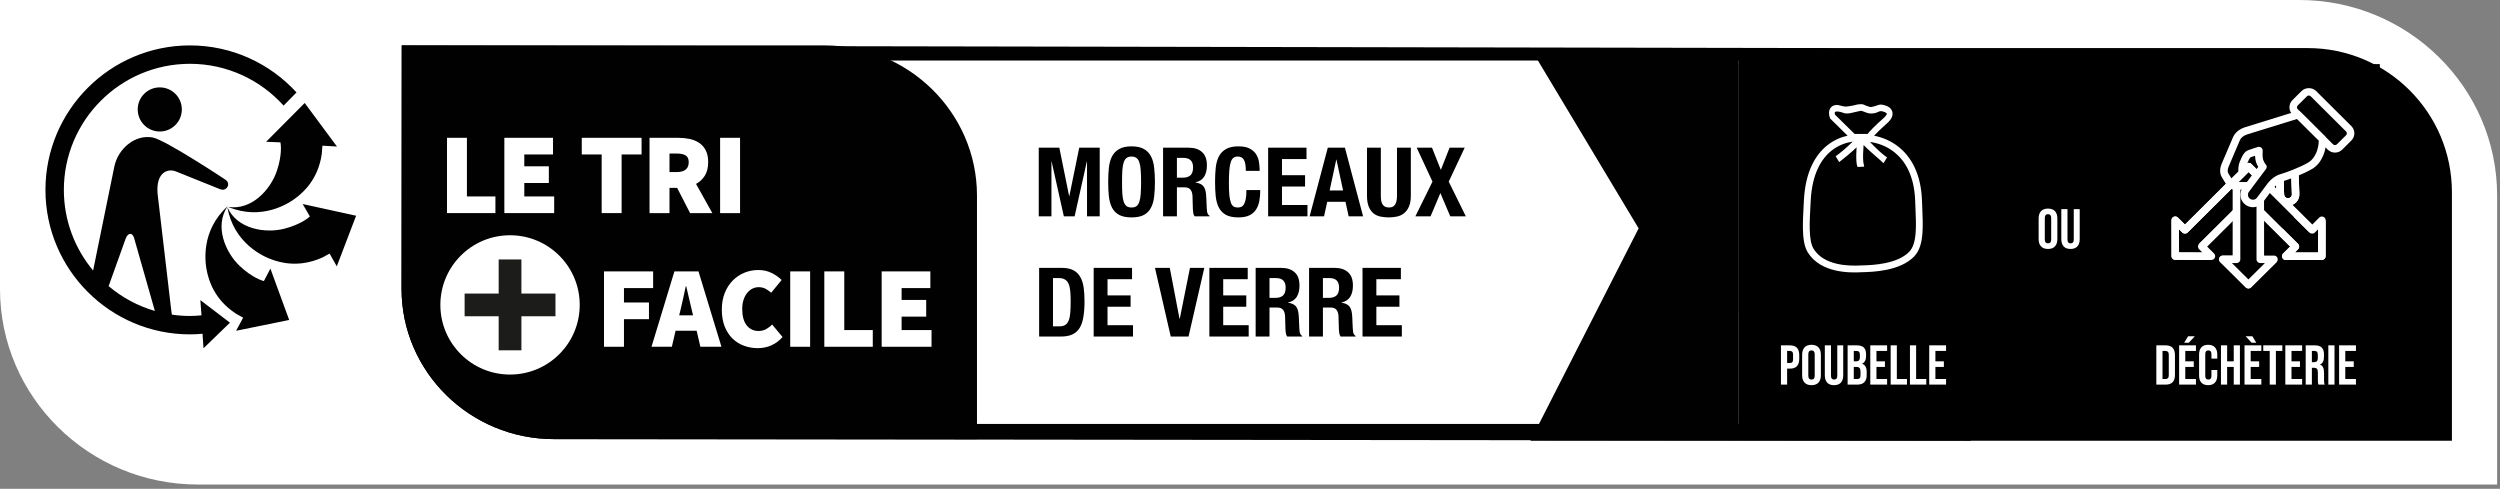 <svg width="312" height="61" viewBox="0 0 312 61" fill="none" xmlns="http://www.w3.org/2000/svg">
<rect x="0" y="0" width="312" height="61" fill="#808080" stroke="none"/>
<g clip-path="url(#clip0_79_360)">
<path d="M24.698 60.469C11.078 60.469 0 49.521 0 36.062V0H286.948C300.563 0 311.641 10.948 311.641 24.406V60.469" fill="white"/>
<path d="M244.083 52.911H69.135C59.687 52.911 52 45.354 52 36.062V7.557H226.948C236.396 7.557 244.083 15.114 244.083 24.406V52.911ZM227 6L50.167 5.667L50.114 36.062C50.114 46.396 58.646 54.802 69.135 54.802L245.969 55V24.406C245.969 14.073 237.49 6 227 6Z" fill="#010101"/>
<path d="M102.901 5.667H50.114V36.062C50.114 46.396 58.646 54.802 69.135 54.802H121.927V24.406C121.927 14.073 113.391 5.667 102.901 5.667Z" fill="#010101"/>
<path d="M63.651 29.359C58.849 29.359 54.958 33.25 54.958 38.052C54.958 42.854 58.849 46.745 63.651 46.745C68.458 46.745 72.349 42.854 72.349 38.052C72.349 33.25 68.458 29.359 63.651 29.359Z" fill="white"/>
<path d="M69.323 39.469H65.073V43.719H62.234V39.469H57.984V36.636H62.234V32.38H65.073V36.636H69.323" fill="#1C1C1B"/>
<path d="M55.786 26.594V17.198H58.271V24.516H61.828V26.594" fill="white"/>
<path d="M62.943 26.594V17.198H69.016V19.276H65.432V20.755H68.495V22.838H65.432V24.516H69.161V26.594" fill="white"/>
<path d="M75.088 26.594V19.276H72.604V17.198H80.068V19.276H77.578V26.594" fill="white"/>
<path d="M83.552 21.474H84.448C85.448 21.474 85.953 21.062 85.953 20.234C85.953 19.828 85.823 19.547 85.568 19.396C85.312 19.239 84.938 19.161 84.448 19.161H83.552V21.474ZM81.062 26.599V17.198H84.62C85.125 17.198 85.604 17.245 86.062 17.338C86.521 17.438 86.917 17.599 87.26 17.833C87.604 18.062 87.875 18.375 88.078 18.766C88.281 19.156 88.38 19.646 88.38 20.234C88.38 20.906 88.245 21.469 87.969 21.911C87.698 22.354 87.328 22.698 86.865 22.953L88.901 26.599H86.125L84.505 23.443H83.552V26.599" fill="white"/>
<path d="M89.87 26.599H92.359V17.198H89.87V26.599Z" fill="white"/>
<path d="M75.38 43.276V33.87H81.51V35.953H77.87V37.75H80.99V39.833H77.87V43.276" fill="white"/>
<path d="M84.922 38.703L84.76 39.354H86.495L86.338 38.703C86.224 38.25 86.104 37.76 85.99 37.229C85.875 36.698 85.76 36.198 85.641 35.724H85.583C85.479 36.203 85.37 36.708 85.26 37.234C85.151 37.76 85.036 38.25 84.922 38.703ZM81.307 43.276L84.167 33.87H87.172L90.036 43.276H87.406L86.943 41.276H84.312L83.849 43.276" fill="white"/>
<path d="M94.562 43.448C93.969 43.448 93.396 43.349 92.854 43.151C92.307 42.953 91.833 42.651 91.422 42.255C91.01 41.854 90.682 41.354 90.443 40.75C90.203 40.146 90.083 39.448 90.083 38.646C90.083 37.854 90.208 37.151 90.458 36.542C90.708 35.927 91.042 35.411 91.463 34.995C91.88 34.573 92.365 34.25 92.911 34.031C93.458 33.807 94.026 33.698 94.625 33.698C95.25 33.698 95.812 33.823 96.302 34.068C96.797 34.312 97.208 34.604 97.547 34.943L96.245 36.531C96.016 36.333 95.776 36.167 95.531 36.031C95.281 35.906 95 35.839 94.682 35.839C94.401 35.839 94.141 35.901 93.896 36.026C93.651 36.151 93.432 36.333 93.245 36.562C93.057 36.792 92.906 37.078 92.797 37.417C92.682 37.75 92.63 38.135 92.63 38.557C92.63 39.448 92.812 40.125 93.187 40.599C93.557 41.068 94.047 41.307 94.651 41.307C95.021 41.307 95.344 41.229 95.63 41.068C95.911 40.906 96.156 40.719 96.359 40.495L97.661 42.057C97.255 42.521 96.792 42.87 96.266 43.099C95.74 43.333 95.172 43.448 94.562 43.448Z" fill="white"/>
<path d="M98.62 43.276H101.104V33.87H98.62V43.276Z" fill="white"/>
<path d="M102.875 43.276V33.87H105.365V41.193H108.922V43.276" fill="white"/>
<path d="M110.031 43.276V33.87H116.109V35.953H112.521V37.432H115.589V39.516H112.521V41.193H116.255V43.276" fill="white"/>
<path fill-rule="evenodd" clip-rule="evenodd" d="M16.26 29.193C16.26 29.193 15.912 29.151 15.677 29.797L13.557 35.708C15.224 37.12 17.182 38.182 19.328 38.807L16.755 29.771C16.578 29.125 16.26 29.193 16.26 29.193ZM5.672 23.698C5.672 13.755 13.76 5.667 23.703 5.667C28.963 5.667 33.708 7.932 37.005 11.536L35.391 13.177C32.51 9.979 28.338 7.963 23.703 7.963C15.026 7.963 7.969 15.021 7.969 23.698C7.969 27.521 9.344 31.031 11.62 33.76L14.266 20.797C14.74 18.51 16.885 16.755 19.052 17.156C20.641 17.458 28.094 22.396 28.094 22.396C28.729 22.802 28.375 23.349 28.375 23.349C28.375 23.349 28.073 23.875 27.448 23.604L21.979 21.406C21.005 20.995 19.432 21.432 19.667 24.188L21.38 38.786L21.453 39.266C22.188 39.375 22.938 39.432 23.703 39.432C24.188 39.432 24.672 39.401 25.146 39.354L25.005 37.453L28.698 40.271L25.396 43.464L25.276 41.651C24.755 41.698 24.234 41.729 23.703 41.729C13.76 41.729 5.672 33.641 5.672 23.698ZM19.938 16.412C18.417 16.412 17.188 15.182 17.188 13.656C17.188 12.135 18.417 10.906 19.938 10.906C21.458 10.906 22.693 12.135 22.693 13.656C22.693 15.182 21.458 16.412 19.938 16.412ZM37.105 24.564C37.736 24.054 39.7 22.47 40.161 19.193L40.234 18.182L42.052 18.286L38.026 12.854L33.213 17.693L34.979 17.766L35 17.771C35.041 17.969 35.245 19.266 34.557 21.318C33.797 23.604 31.437 26.292 28.463 25.818C32.646 27.568 36.031 25.438 37.094 24.573L37.105 24.564ZM28.375 25.849C29.578 28.609 33.115 29.141 35.448 28.552C37.521 28.026 38.505 27.172 38.672 27.016L38.661 27L37.776 25.463L44.443 26.922L42.031 33.239L41.135 31.646L40.266 32.12C37.265 33.498 34.874 32.706 34.098 32.449L34.078 32.443C32.781 32.016 29.156 30.312 28.375 25.849ZM28.406 25.745C26.713 28.234 28.151 31.51 29.896 33.172C31.489 34.682 32.766 35.036 32.932 35.078L33.745 33.521L36.089 39.932L29.463 41.281L30.344 39.646L29.448 39.146C26.689 37.349 26.082 34.917 25.882 34.116L25.875 34.089C25.542 32.76 25.047 28.786 28.406 25.745Z" fill="#010101"/>
<path d="M129.636 18.432H132.204L133.428 24.48H133.452L134.688 18.432H137.244V27H135.66V20.16H135.636L134.112 27H132.768L131.244 20.16H131.22V27H129.636V18.432ZM140.031 22.716C140.031 23.292 140.043 23.784 140.067 24.192C140.099 24.592 140.155 24.92 140.235 25.176C140.323 25.424 140.443 25.608 140.595 25.728C140.755 25.84 140.963 25.896 141.219 25.896C141.475 25.896 141.679 25.84 141.831 25.728C141.991 25.608 142.111 25.424 142.191 25.176C142.279 24.92 142.335 24.592 142.359 24.192C142.391 23.784 142.407 23.292 142.407 22.716C142.407 22.14 142.391 21.652 142.359 21.252C142.335 20.852 142.279 20.524 142.191 20.268C142.111 20.012 141.991 19.828 141.831 19.716C141.679 19.596 141.475 19.536 141.219 19.536C140.963 19.536 140.755 19.596 140.595 19.716C140.443 19.828 140.323 20.012 140.235 20.268C140.155 20.524 140.099 20.852 140.067 21.252C140.043 21.652 140.031 22.14 140.031 22.716ZM138.303 22.716C138.303 22.068 138.331 21.472 138.387 20.928C138.451 20.376 138.583 19.904 138.783 19.512C138.991 19.12 139.287 18.816 139.671 18.6C140.055 18.376 140.571 18.264 141.219 18.264C141.867 18.264 142.383 18.376 142.767 18.6C143.151 18.816 143.443 19.12 143.643 19.512C143.851 19.904 143.983 20.376 144.039 20.928C144.103 21.472 144.135 22.068 144.135 22.716C144.135 23.372 144.103 23.972 144.039 24.516C143.983 25.06 143.851 25.528 143.643 25.92C143.443 26.312 143.151 26.612 142.767 26.82C142.383 27.028 141.867 27.132 141.219 27.132C140.571 27.132 140.055 27.028 139.671 26.82C139.287 26.612 138.991 26.312 138.783 25.92C138.583 25.528 138.451 25.06 138.387 24.516C138.331 23.972 138.303 23.372 138.303 22.716ZM145.151 18.432H148.343C149.063 18.432 149.623 18.616 150.023 18.984C150.423 19.344 150.623 19.896 150.623 20.64C150.623 21.216 150.507 21.688 150.275 22.056C150.043 22.416 149.683 22.648 149.195 22.752V22.776C149.627 22.84 149.943 22.98 150.143 23.196C150.343 23.412 150.467 23.76 150.515 24.24C150.531 24.4 150.543 24.576 150.551 24.768C150.559 24.952 150.567 25.16 150.575 25.392C150.591 25.848 150.615 26.196 150.647 26.436C150.695 26.676 150.799 26.84 150.959 26.928V27H149.087C148.999 26.88 148.943 26.744 148.919 26.592C148.895 26.432 148.879 26.268 148.871 26.1L148.823 24.456C148.807 24.12 148.723 23.856 148.571 23.664C148.419 23.472 148.163 23.376 147.803 23.376H146.879V27H145.151V18.432ZM146.879 22.176H147.599C148.015 22.176 148.335 22.08 148.559 21.888C148.783 21.688 148.895 21.356 148.895 20.892C148.895 20.1 148.495 19.704 147.695 19.704H146.879V22.176ZM155.479 21.324C155.479 20.7 155.403 20.248 155.251 19.968C155.107 19.68 154.839 19.536 154.447 19.536C154.231 19.536 154.051 19.596 153.907 19.716C153.771 19.828 153.663 20.016 153.583 20.28C153.503 20.536 153.447 20.876 153.415 21.3C153.383 21.716 153.367 22.228 153.367 22.836C153.367 23.484 153.387 24.008 153.427 24.408C153.475 24.808 153.543 25.12 153.631 25.344C153.727 25.56 153.843 25.708 153.979 25.788C154.123 25.86 154.287 25.896 154.471 25.896C154.623 25.896 154.763 25.872 154.891 25.824C155.027 25.768 155.143 25.664 155.239 25.512C155.335 25.352 155.411 25.132 155.467 24.852C155.523 24.564 155.551 24.188 155.551 23.724H157.279C157.279 24.188 157.243 24.628 157.171 25.044C157.099 25.46 156.963 25.824 156.763 26.136C156.571 26.448 156.295 26.692 155.935 26.868C155.583 27.044 155.123 27.132 154.555 27.132C153.907 27.132 153.391 27.028 153.007 26.82C152.623 26.612 152.327 26.312 152.119 25.92C151.919 25.528 151.787 25.06 151.723 24.516C151.667 23.972 151.639 23.372 151.639 22.716C151.639 22.068 151.667 21.472 151.723 20.928C151.787 20.376 151.919 19.904 152.119 19.512C152.327 19.12 152.623 18.816 153.007 18.6C153.391 18.376 153.907 18.264 154.555 18.264C155.171 18.264 155.655 18.364 156.007 18.564C156.367 18.764 156.635 19.02 156.811 19.332C156.987 19.636 157.095 19.968 157.135 20.328C157.183 20.68 157.207 21.012 157.207 21.324H155.479ZM163.052 18.432V19.848H159.992V21.864H162.872V23.28H159.992V25.584H163.172V27H158.264V18.432H163.052ZM167.617 23.772L166.789 19.92H166.765L165.937 23.772H167.617ZM167.845 18.432L170.113 27H168.313L167.917 25.188H165.637L165.241 27H163.441L165.709 18.432H167.845ZM172.329 18.432V24.408C172.329 24.624 172.341 24.824 172.365 25.008C172.397 25.184 172.449 25.34 172.521 25.476C172.601 25.604 172.705 25.708 172.833 25.788C172.969 25.86 173.137 25.896 173.337 25.896C173.545 25.896 173.713 25.86 173.841 25.788C173.969 25.708 174.069 25.604 174.141 25.476C174.221 25.34 174.273 25.184 174.297 25.008C174.329 24.824 174.345 24.624 174.345 24.408V18.432H176.073V24.408C176.073 24.952 175.997 25.404 175.845 25.764C175.693 26.116 175.489 26.396 175.233 26.604C174.977 26.812 174.685 26.952 174.357 27.024C174.029 27.096 173.689 27.132 173.337 27.132C172.985 27.132 172.645 27.1 172.317 27.036C171.989 26.972 171.697 26.844 171.441 26.652C171.185 26.452 170.981 26.172 170.829 25.812C170.677 25.452 170.601 24.984 170.601 24.408V18.432H172.329ZM176.806 18.432H178.714L179.818 21.204L180.91 18.432H182.794L180.802 22.668L182.938 27H180.994L179.758 24.096L178.534 27H176.638L178.774 22.668L176.806 18.432ZM131.412 40.728H132.18C132.484 40.728 132.728 40.676 132.912 40.572C133.096 40.468 133.24 40.296 133.344 40.056C133.456 39.816 133.528 39.5 133.56 39.108C133.6 38.716 133.62 38.228 133.62 37.644C133.62 37.156 133.604 36.728 133.572 36.36C133.54 35.992 133.472 35.688 133.368 35.448C133.272 35.2 133.124 35.016 132.924 34.896C132.732 34.768 132.472 34.704 132.144 34.704H131.412V40.728ZM129.684 33.432H132.516C133.116 33.432 133.6 33.532 133.968 33.732C134.336 33.924 134.62 34.204 134.82 34.572C135.028 34.932 135.168 35.368 135.24 35.88C135.312 36.392 135.348 36.964 135.348 37.596C135.348 38.348 135.3 39.004 135.204 39.564C135.116 40.116 134.96 40.572 134.736 40.932C134.512 41.292 134.212 41.56 133.836 41.736C133.46 41.912 132.984 42 132.408 42H129.684V33.432ZM141.279 33.432V34.848H138.219V36.864H141.099V38.28H138.219V40.584H141.399V42H136.491V33.432H141.279ZM145.989 33.432L147.201 39.768H147.237L148.509 33.432H150.297L148.329 42H146.109L144.141 33.432H145.989ZM155.716 33.432V34.848H152.656V36.864H155.536V38.28H152.656V40.584H155.836V42H150.928V33.432H155.716ZM156.705 33.432H159.897C160.617 33.432 161.177 33.616 161.577 33.984C161.977 34.344 162.177 34.896 162.177 35.64C162.177 36.216 162.061 36.688 161.829 37.056C161.597 37.416 161.237 37.648 160.749 37.752V37.776C161.181 37.84 161.497 37.98 161.697 38.196C161.897 38.412 162.021 38.76 162.069 39.24C162.085 39.4 162.097 39.576 162.105 39.768C162.113 39.952 162.121 40.16 162.129 40.392C162.145 40.848 162.169 41.196 162.201 41.436C162.249 41.676 162.353 41.84 162.513 41.928V42H160.641C160.553 41.88 160.497 41.744 160.473 41.592C160.449 41.432 160.433 41.268 160.425 41.1L160.377 39.456C160.361 39.12 160.277 38.856 160.125 38.664C159.973 38.472 159.717 38.376 159.357 38.376H158.433V42H156.705V33.432ZM158.433 37.176H159.153C159.569 37.176 159.889 37.08 160.113 36.888C160.337 36.688 160.449 36.356 160.449 35.892C160.449 35.1 160.049 34.704 159.249 34.704H158.433V37.176ZM163.373 33.432H166.565C167.285 33.432 167.845 33.616 168.245 33.984C168.645 34.344 168.845 34.896 168.845 35.64C168.845 36.216 168.729 36.688 168.497 37.056C168.265 37.416 167.905 37.648 167.417 37.752V37.776C167.849 37.84 168.165 37.98 168.365 38.196C168.565 38.412 168.689 38.76 168.737 39.24C168.753 39.4 168.765 39.576 168.773 39.768C168.781 39.952 168.789 40.16 168.797 40.392C168.813 40.848 168.837 41.196 168.869 41.436C168.917 41.676 169.021 41.84 169.181 41.928V42H167.309C167.221 41.88 167.165 41.744 167.141 41.592C167.117 41.432 167.101 41.268 167.093 41.1L167.045 39.456C167.029 39.12 166.945 38.856 166.793 38.664C166.641 38.472 166.385 38.376 166.025 38.376H165.101V42H163.373V33.432ZM165.101 37.176H165.821C166.237 37.176 166.557 37.08 166.781 36.888C167.005 36.688 167.117 36.356 167.117 35.892C167.117 35.1 166.717 34.704 165.917 34.704H165.101V37.176ZM174.829 33.432V34.848H171.769V36.864H174.649V38.28H171.769V40.584H174.949V42H170.041V33.432H174.829Z" fill="black"/>
<path d="M191 6H217V55H210H191L204.5 28.5L191 6Z" fill="#010101"/>
<path d="M217 6H288C297.941 6 306 14.059 306 24V55H217V6Z" fill="black"/>
<rect x="217" y="8" width="31" height="31" fill="black"/>
<path fill-rule="evenodd" clip-rule="evenodd" d="M230.109 14.106C229.715 13.959 229.442 13.911 229.26 13.914C229.076 13.916 229.017 13.97 229.005 13.983C228.994 13.995 228.976 14.024 228.975 14.103C228.974 14.163 228.984 14.234 229.004 14.306L231.457 16.719H233.07C233.35 16.373 233.982 15.694 235.041 14.766C235.332 14.511 235.438 14.335 235.469 14.243C235.486 14.191 235.48 14.182 235.466 14.164L235.464 14.161C235.428 14.111 235.342 14.044 235.193 13.982C235.059 13.925 234.904 13.887 234.762 13.867C234.659 13.869 234.582 13.893 234.446 13.942L234.419 13.952C234.371 13.97 234.335 13.988 234.3 14.006C234.226 14.044 234.15 14.083 233.951 14.12C233.636 14.18 233.41 14.185 233.155 14.124C232.99 14.085 232.808 14.014 232.587 13.929C232.511 13.9 232.429 13.868 232.342 13.836L232.34 13.836C232.335 13.835 232.315 13.833 232.278 13.834C232.224 13.836 232.153 13.845 232.066 13.86C231.894 13.89 231.691 13.941 231.477 13.995L231.464 13.998C231.252 14.05 231.026 14.107 230.837 14.137C230.742 14.152 230.644 14.163 230.554 14.161L230.525 14.16C230.431 14.159 230.201 14.157 230.109 14.106ZM231.242 13.176C230.947 13.243 230.406 13.302 230.406 13.302C230.09 13.291 229.86 13.228 229.667 13.175C229.513 13.133 229.383 13.097 229.251 13.099C228.953 13.103 228.694 13.192 228.508 13.396C228.321 13.602 228.262 13.865 228.259 14.092C228.257 14.315 228.307 14.53 228.37 14.702L228.402 14.791L230.578 16.932C229.757 17.113 228.88 17.479 228.072 18.114C226.533 19.326 225.301 21.472 225.126 25.024C225.115 25.255 225.102 25.49 225.09 25.726C225.038 26.698 224.984 27.698 225.004 28.602C225.029 29.71 225.162 30.776 225.615 31.504C226.429 32.813 227.76 33.446 229.037 33.744C230.31 34.042 231.582 34.019 232.369 33.972C233.089 33.958 234.275 33.915 235.49 33.66C236.701 33.406 238.004 32.928 238.895 31.999C239.611 31.252 239.855 30.15 239.929 28.97C239.987 28.041 239.943 26.991 239.898 25.922L239.898 25.922L239.898 25.922C239.886 25.625 239.873 25.327 239.863 25.03C239.746 21.692 238.518 19.598 236.98 18.358C235.982 17.554 234.871 17.124 233.887 16.938C234.206 16.591 234.724 16.073 235.477 15.412C235.806 15.124 236.036 14.835 236.137 14.534C236.251 14.195 236.189 13.88 236.014 13.64C235.86 13.429 235.636 13.298 235.439 13.216C235.234 13.131 235.014 13.079 234.824 13.054L234.803 13.051H234.782C234.552 13.051 234.386 13.109 234.23 13.165L234.204 13.175C234.062 13.226 233.907 13.282 233.663 13.328C233.449 13.369 233.436 13.366 233.355 13.344L233.355 13.344L233.355 13.344C233.339 13.339 233.32 13.334 233.297 13.328C233.176 13.299 233.051 13.252 232.854 13.176C232.847 13.173 232.833 13.166 232.815 13.156C232.723 13.109 232.511 13 232.269 13C231.911 13 231.568 13.091 231.362 13.145C231.314 13.158 231.273 13.168 231.242 13.176ZM228.598 18.783C227.294 19.81 226.141 21.702 225.975 25.066C225.964 25.306 225.951 25.547 225.938 25.787L225.938 25.787L225.938 25.787C225.886 26.756 225.835 27.715 225.854 28.584C225.879 29.684 226.017 30.54 226.337 31.055C226.986 32.099 228.071 32.646 229.23 32.916C230.389 33.187 231.569 33.168 232.327 33.123L232.336 33.122L232.345 33.122C233.051 33.109 234.176 33.067 235.316 32.828C236.465 32.587 237.566 32.157 238.281 31.411C238.778 30.892 239.009 30.054 239.08 28.917C239.136 28.037 239.094 27.048 239.05 25.987L239.05 25.987C239.037 25.683 239.024 25.374 239.013 25.06C238.903 21.936 237.769 20.086 236.447 19.02C235.443 18.212 234.307 17.835 233.37 17.716C234.146 18.53 235.026 19.349 235.507 19.645L235.061 20.369C234.86 20.167 234.557 19.904 234.208 19.599L234.208 19.599C233.705 19.161 233.106 18.64 232.574 18.099C232.548 18.445 232.525 18.832 232.515 19.2C232.507 19.516 232.509 19.81 232.526 20.048C232.534 20.167 232.546 20.265 232.56 20.342C232.567 20.38 232.574 20.409 232.581 20.431C232.587 20.452 232.591 20.461 232.591 20.462L232.652 20.794L231.831 20.842C231.732 20.644 231.696 20.361 231.678 20.108C231.659 19.832 231.657 19.508 231.666 19.178C231.672 18.916 231.685 18.645 231.702 18.386C231.011 19.053 230.284 19.631 229.748 20.057C229.673 20.117 229.601 20.173 229.535 20.227L229.089 19.503C229.561 19.174 230.435 18.457 231.209 17.683C230.385 17.793 229.447 18.114 228.598 18.783Z" fill="white"/>
<path d="M222.263 43.1H223.397C223.78 43.1 224.067 43.203 224.258 43.408C224.449 43.613 224.545 43.914 224.545 44.311V44.794C224.545 45.191 224.449 45.492 224.258 45.697C224.067 45.902 223.78 46.005 223.397 46.005H223.033V48H222.263V43.1ZM223.397 45.305C223.523 45.305 223.616 45.27 223.677 45.2C223.742 45.13 223.775 45.011 223.775 44.843V44.262C223.775 44.094 223.742 43.975 223.677 43.905C223.616 43.835 223.523 43.8 223.397 43.8H223.033V45.305H223.397ZM226.076 48.07C225.698 48.07 225.409 47.963 225.208 47.748C225.008 47.533 224.907 47.23 224.907 46.838V44.262C224.907 43.87 225.008 43.567 225.208 43.352C225.409 43.137 225.698 43.03 226.076 43.03C226.454 43.03 226.744 43.137 226.944 43.352C227.145 43.567 227.245 43.87 227.245 44.262V46.838C227.245 47.23 227.145 47.533 226.944 47.748C226.744 47.963 226.454 48.07 226.076 48.07ZM226.076 47.37C226.342 47.37 226.475 47.209 226.475 46.887V44.213C226.475 43.891 226.342 43.73 226.076 43.73C225.81 43.73 225.677 43.891 225.677 44.213V46.887C225.677 47.209 225.81 47.37 226.076 47.37ZM228.886 48.07C228.513 48.07 228.228 47.965 228.032 47.755C227.836 47.54 227.738 47.235 227.738 46.838V43.1H228.508V46.894C228.508 47.062 228.541 47.183 228.606 47.258C228.676 47.333 228.774 47.37 228.9 47.37C229.026 47.37 229.122 47.333 229.187 47.258C229.257 47.183 229.292 47.062 229.292 46.894V43.1H230.034V46.838C230.034 47.235 229.936 47.54 229.74 47.755C229.544 47.965 229.259 48.07 228.886 48.07ZM230.582 43.1H231.744C232.141 43.1 232.43 43.193 232.612 43.38C232.794 43.562 232.885 43.844 232.885 44.227V44.423C232.885 44.675 232.843 44.88 232.759 45.039C232.68 45.198 232.556 45.312 232.388 45.382V45.396C232.771 45.527 232.962 45.867 232.962 46.418V46.838C232.962 47.216 232.862 47.505 232.661 47.706C232.465 47.902 232.176 48 231.793 48H230.582V43.1ZM231.653 45.095C231.807 45.095 231.922 45.055 231.996 44.976C232.076 44.897 232.115 44.764 232.115 44.577V44.304C232.115 44.127 232.083 43.998 232.017 43.919C231.957 43.84 231.859 43.8 231.723 43.8H231.352V45.095H231.653ZM231.793 47.3C231.929 47.3 232.029 47.265 232.094 47.195C232.16 47.12 232.192 46.994 232.192 46.817V46.39C232.192 46.166 232.153 46.012 232.073 45.928C231.999 45.839 231.873 45.795 231.695 45.795H231.352V47.3H231.793ZM233.412 43.1H235.512V43.8H234.182V45.095H235.239V45.795H234.182V47.3H235.512V48H233.412V43.1ZM235.955 43.1H236.725V47.3H237.992V48H235.955V43.1ZM238.362 43.1H239.132V47.3H240.399V48H238.362V43.1ZM240.768 43.1H242.868V43.8H241.538V45.095H242.595V45.795H241.538V47.3H242.868V48H240.768V43.1Z" fill="white"/>
<path d="M255.59 31.07C255.212 31.07 254.923 30.963 254.722 30.748C254.522 30.533 254.421 30.23 254.421 29.838V27.262C254.421 26.87 254.522 26.567 254.722 26.352C254.923 26.137 255.212 26.03 255.59 26.03C255.968 26.03 256.258 26.137 256.458 26.352C256.659 26.567 256.759 26.87 256.759 27.262V29.838C256.759 30.23 256.659 30.533 256.458 30.748C256.258 30.963 255.968 31.07 255.59 31.07ZM255.59 30.37C255.856 30.37 255.989 30.209 255.989 29.887V27.213C255.989 26.891 255.856 26.73 255.59 26.73C255.324 26.73 255.191 26.891 255.191 27.213V29.887C255.191 30.209 255.324 30.37 255.59 30.37ZM258.4 31.07C258.027 31.07 257.742 30.965 257.546 30.755C257.35 30.54 257.252 30.235 257.252 29.838V26.1H258.022V29.894C258.022 30.062 258.055 30.183 258.12 30.258C258.19 30.333 258.288 30.37 258.414 30.37C258.54 30.37 258.636 30.333 258.701 30.258C258.771 30.183 258.806 30.062 258.806 29.894V26.1H259.548V29.838C259.548 30.235 259.45 30.54 259.254 30.755C259.058 30.965 258.773 31.07 258.4 31.07Z" fill="white"/>
<rect x="266" y="8" width="31" height="31" fill="black"/>
<path d="M269.11 43.1H270.286C270.668 43.1 270.955 43.203 271.147 43.408C271.338 43.613 271.434 43.914 271.434 44.311V46.789C271.434 47.186 271.338 47.487 271.147 47.692C270.955 47.897 270.668 48 270.286 48H269.11V43.1ZM270.272 47.3C270.398 47.3 270.493 47.263 270.559 47.188C270.629 47.113 270.664 46.992 270.664 46.824V44.276C270.664 44.108 270.629 43.987 270.559 43.912C270.493 43.837 270.398 43.8 270.272 43.8H269.88V47.3H270.272ZM271.954 43.1H274.054V43.8H272.724V45.095H273.781V45.795H272.724V47.3H274.054V48H271.954V43.1ZM273.074 41.966H273.914L273.165 42.771H272.584L273.074 41.966ZM275.581 48.07C275.213 48.07 274.93 47.965 274.734 47.755C274.543 47.545 274.447 47.249 274.447 46.866V44.234C274.447 43.851 274.543 43.555 274.734 43.345C274.93 43.135 275.213 43.03 275.581 43.03C275.95 43.03 276.23 43.135 276.421 43.345C276.617 43.555 276.715 43.851 276.715 44.234V44.752H275.987V44.185C275.987 43.882 275.859 43.73 275.602 43.73C275.346 43.73 275.217 43.882 275.217 44.185V46.922C275.217 47.221 275.346 47.37 275.602 47.37C275.859 47.37 275.987 47.221 275.987 46.922V46.173H276.715V46.866C276.715 47.249 276.617 47.545 276.421 47.755C276.23 47.965 275.95 48.07 275.581 48.07ZM277.176 43.1H277.946V45.095H278.772V43.1H279.542V48H278.772V45.795H277.946V48H277.176V43.1ZM280.116 43.1H282.216V43.8H280.886V45.095H281.943V45.795H280.886V47.3H282.216V48H280.116V43.1ZM280.256 41.966H281.096L281.586 42.771H281.005L280.256 41.966ZM283.261 43.8H282.456V43.1H284.836V43.8H284.031V48H283.261V43.8ZM285.208 43.1H287.308V43.8H285.978V45.095H287.035V45.795H285.978V47.3H287.308V48H285.208V43.1ZM287.751 43.1H288.892C289.289 43.1 289.578 43.193 289.76 43.38C289.942 43.562 290.033 43.844 290.033 44.227V44.528C290.033 45.037 289.865 45.359 289.529 45.494V45.508C289.716 45.564 289.847 45.678 289.921 45.851C290.001 46.024 290.04 46.255 290.04 46.544V47.405C290.04 47.545 290.045 47.659 290.054 47.748C290.064 47.832 290.087 47.916 290.124 48H289.34C289.312 47.921 289.294 47.846 289.284 47.776C289.275 47.706 289.27 47.58 289.27 47.398V46.502C289.27 46.278 289.233 46.122 289.158 46.033C289.088 45.944 288.965 45.9 288.787 45.9H288.521V48H287.751V43.1ZM288.801 45.2C288.955 45.2 289.07 45.16 289.144 45.081C289.224 45.002 289.263 44.869 289.263 44.682V44.304C289.263 44.127 289.231 43.998 289.165 43.919C289.105 43.84 289.007 43.8 288.871 43.8H288.521V45.2H288.801ZM290.575 43.1H291.345V48H290.575V43.1ZM291.921 43.1H294.021V43.8H292.691V45.095H293.748V45.795H292.691V47.3H294.021V48H291.921V43.1Z" fill="white"/>
<path d="M275.988 32.439L271.474 32.434C271.217 32.434 271.005 32.227 271.005 31.97L271 27.481C271 27.293 271.114 27.12 271.291 27.051C271.464 26.977 271.667 27.016 271.8 27.15L272.684 28.029L280.29 20.458C280.473 20.28 280.769 20.28 280.952 20.458L283.046 22.542C283.135 22.631 283.184 22.744 283.184 22.873C283.184 22.996 283.135 23.115 283.046 23.204L275.44 30.765L276.319 31.644C276.452 31.777 276.492 31.98 276.418 32.153C276.349 32.325 276.176 32.439 275.988 32.439ZM271.943 31.501L274.852 31.506L274.442 31.096C274.26 30.913 274.26 30.617 274.442 30.434L282.048 22.873L280.621 21.45L273.015 29.017C272.832 29.199 272.536 29.199 272.353 29.017L271.938 28.612" fill="white"/>
<path d="M285.54 25.673C285.179 25.673 284.833 25.535 284.567 25.288C284.29 25.031 284.132 24.68 284.117 24.3L284.048 22.152L284.987 22.122L285.056 24.27C285.061 24.399 285.115 24.517 285.209 24.606C285.303 24.695 285.436 24.73 285.559 24.74C285.688 24.735 285.806 24.68 285.895 24.587C285.984 24.493 286.029 24.369 286.024 24.241L285.92 21.376L286.858 21.347L286.962 24.206C286.977 24.587 286.844 24.947 286.582 25.224C286.32 25.5 285.969 25.658 285.589 25.668C285.569 25.673 285.555 25.673 285.54 25.673Z" fill="white"/>
<path d="M285.54 25.673C285.179 25.673 284.833 25.535 284.567 25.288C284.29 25.031 284.132 24.68 284.117 24.3L284.048 22.152L284.987 22.122L285.056 24.27C285.061 24.399 285.115 24.517 285.209 24.606C285.303 24.695 285.436 24.73 285.559 24.74C285.688 24.735 285.806 24.68 285.895 24.587C285.984 24.493 286.029 24.369 286.024 24.241L285.92 21.376L286.858 21.347L286.962 24.206C286.977 24.587 286.844 24.947 286.582 25.224C286.32 25.5 285.969 25.658 285.589 25.668C285.569 25.673 285.555 25.673 285.54 25.673Z" fill="white"/>
<path d="M283.643 25.994C283.278 25.994 282.937 25.861 282.67 25.614C282.394 25.352 282.231 25.001 282.221 24.621L282.152 22.473L283.09 22.443L283.159 24.591C283.164 24.725 283.219 24.843 283.312 24.932C283.406 25.021 283.53 25.076 283.658 25.061C283.925 25.051 284.137 24.828 284.127 24.562L284.024 21.702L284.962 21.668L285.066 24.527C285.095 25.312 284.478 25.964 283.693 25.994C283.673 25.994 283.658 25.994 283.643 25.994Z" fill="white"/>
<path d="M285.258 32.449C285.066 32.449 284.893 32.331 284.824 32.158C284.75 31.985 284.789 31.782 284.922 31.649L285.806 30.77L278.201 23.204C278.018 23.026 278.018 22.73 278.201 22.547L280.29 20.463C280.463 20.29 280.779 20.29 280.952 20.463L288.893 28.36L288.226 29.021L280.621 21.455L279.193 22.878L286.799 30.439C286.987 30.622 286.987 30.923 286.799 31.101L286.389 31.511H289.298L289.303 27.486H290.241L290.237 31.975C290.237 32.232 290.029 32.439 289.767 32.439L285.258 32.449Z" fill="white"/>
<path d="M280.601 36C280.478 36 280.359 35.956 280.265 35.862L277.075 32.696C276.941 32.563 276.902 32.36 276.971 32.187C277.045 32.01 277.218 31.896 277.406 31.896H278.655V23.204C278.655 22.947 278.863 22.735 279.124 22.735H282.083C282.339 22.735 282.552 22.947 282.552 23.204V32.365H281.613V23.673H279.593V32.365C279.593 32.622 279.381 32.829 279.124 32.829H278.542L280.601 34.874L283.461 32.034L284.127 32.696L280.932 35.862C280.838 35.956 280.72 36 280.601 36Z" fill="white"/>
<path d="M275.983 32.439L271.474 32.434C271.217 32.434 271.005 32.227 271.005 31.97L271 27.481C271 27.293 271.114 27.12 271.291 27.051C271.464 26.977 271.667 27.016 271.8 27.15L272.684 28.029L280.29 20.458C280.473 20.28 280.769 20.28 280.952 20.458L283.046 22.542C283.135 22.631 283.184 22.744 283.184 22.873C283.184 22.996 283.135 23.115 283.046 23.204L275.104 31.096L274.442 30.434L282.048 22.873L280.621 21.45L273.015 29.017C272.832 29.199 272.536 29.199 272.353 29.017L271.938 28.612L271.943 31.501L275.988 31.506" fill="white"/>
<path d="M291.407 19.045C291.066 19.045 290.745 18.912 290.503 18.675L286.098 14.289C285.856 14.052 285.722 13.731 285.722 13.395C285.722 13.055 285.856 12.738 286.093 12.496L287.239 11.356C287.723 10.882 288.562 10.882 289.046 11.356L293.452 15.741C293.95 16.235 293.95 17.04 293.452 17.534L292.306 18.675C292.064 18.912 291.748 19.045 291.407 19.045ZM288.142 11.919C288.054 11.919 287.97 11.958 287.905 12.017V12.022L286.76 13.158C286.695 13.222 286.661 13.306 286.661 13.395C286.661 13.484 286.695 13.568 286.76 13.627L291.165 18.013C291.293 18.141 291.516 18.137 291.644 18.013L292.79 16.877C292.918 16.744 292.918 16.531 292.785 16.403L288.379 12.022C288.315 11.958 288.231 11.919 288.142 11.919Z" fill="white"/>
<path d="M286.742 26.661L283.2 23.513L282.413 24.3L282.019 25.874L284.381 29.023L286.742 26.661Z" fill="black"/>
<path d="M285.258 32.449C285.066 32.449 284.893 32.331 284.824 32.158C284.75 31.985 284.789 31.782 284.922 31.649L285.806 30.77L278.201 23.204C278.018 23.026 278.018 22.73 278.201 22.547L280.29 20.463C280.463 20.29 280.779 20.29 280.952 20.463L288.562 28.034L289.441 27.155C289.575 27.021 289.777 26.982 289.955 27.056C290.128 27.125 290.241 27.298 290.241 27.486L290.237 31.975C290.237 32.232 290.029 32.439 289.767 32.439L285.258 32.449ZM279.193 22.878L286.799 30.439C286.987 30.622 286.987 30.923 286.799 31.101L286.389 31.511H289.298L289.303 28.616L288.893 29.021C288.71 29.204 288.414 29.204 288.226 29.021L280.621 21.455" fill="white"/>
<path d="M277.69 32.565H279.264V23.513H282.019L282.413 32.565H283.2L280.445 35.713L277.69 32.565Z" fill="black"/>
<path d="M280.601 36C280.478 36 280.359 35.956 280.27 35.862L277.075 32.696C276.941 32.563 276.902 32.36 276.971 32.187C277.045 32.01 277.218 31.896 277.406 31.896H278.655V23.204C278.655 22.947 278.863 22.735 279.124 22.735H282.083C282.339 22.735 282.552 22.947 282.552 23.204V31.896H283.791C283.984 31.896 284.157 32.01 284.226 32.187C284.3 32.36 284.261 32.563 284.127 32.696L280.932 35.862C280.838 35.956 280.72 36 280.601 36ZM278.542 32.829L280.601 34.874L282.66 32.829H282.083C281.821 32.829 281.613 32.622 281.613 32.365V23.673H279.593V32.365C279.593 32.622 279.381 32.829 279.124 32.829" fill="white"/>
<path d="M282.413 20.823L280.29 23.658C279.929 24.137 280.028 24.819 280.512 25.174C280.991 25.535 281.678 25.436 282.038 24.957L283.362 23.189C283.89 22.497 284.483 22.241 284.769 22.166C285.406 21.998 287.323 21.282 288.35 20.665C289.372 20.043 289.901 18.601 289.846 17.361L286.789 14.319L280.3 16.334C279.509 16.6 279.223 17.05 279.104 17.317C278.986 17.588 277.692 20.631 277.692 20.631C277.544 21.011 277.46 21.465 277.677 21.85C277.894 22.236 278.388 23.006 278.388 23.006L279.816 21.584C279.816 21.584 279.761 20.798 279.944 20.393C280.132 19.993 280.329 19.327 280.754 19.174C281.174 19.025 281.91 18.788 281.91 18.788C281.91 18.788 281.845 19.628 281.994 20.077C282.147 20.527 282.379 20.793 282.379 20.793" fill="black"/>
<path d="M281.164 25.861C280.828 25.861 280.502 25.752 280.23 25.549C279.895 25.303 279.677 24.937 279.618 24.527C279.564 24.117 279.667 23.707 279.919 23.377L281.831 20.823C281.737 20.67 281.633 20.473 281.549 20.226C281.475 19.993 281.44 19.702 281.431 19.44C281.248 19.5 281.06 19.564 280.912 19.613C280.759 19.667 280.576 20.107 280.477 20.339L280.374 20.591C280.28 20.788 280.265 21.273 280.285 21.554C280.295 21.687 280.245 21.821 280.151 21.915L278.719 23.337C278.62 23.436 278.477 23.485 278.339 23.47C278.196 23.456 278.072 23.377 277.993 23.258C277.993 23.258 277.489 22.473 277.267 22.082C277.015 21.633 277.01 21.085 277.257 20.458C277.262 20.448 278.556 17.401 278.675 17.134C278.927 16.561 279.435 16.131 280.147 15.889L286.646 13.874C286.814 13.82 286.997 13.864 287.12 13.988L290.182 17.035C290.266 17.119 290.31 17.228 290.315 17.346C290.37 18.606 289.851 20.305 288.592 21.06C287.525 21.707 285.589 22.433 284.888 22.621C284.784 22.645 284.241 22.813 283.737 23.47L282.413 25.238C282.162 25.569 281.801 25.787 281.386 25.846C281.312 25.856 281.238 25.861 281.164 25.861ZM281.915 18.324C282.018 18.324 282.122 18.359 282.201 18.423C282.325 18.522 282.394 18.67 282.379 18.828C282.359 19.114 282.354 19.667 282.443 19.929C282.557 20.28 282.734 20.492 282.739 20.492C282.922 20.65 282.937 20.907 282.789 21.105L280.67 23.934C280.566 24.068 280.527 24.231 280.552 24.394C280.571 24.557 280.66 24.705 280.794 24.799C280.927 24.902 281.09 24.937 281.253 24.922C281.416 24.898 281.564 24.809 281.663 24.68L282.986 22.907C283.663 22.028 284.428 21.771 284.651 21.717C285.214 21.569 287.11 20.868 288.103 20.265C288.947 19.756 289.372 18.556 289.382 17.559L286.656 14.852L280.438 16.778C279.988 16.931 279.677 17.178 279.534 17.504C279.416 17.776 278.127 20.813 278.127 20.813C277.993 21.154 277.978 21.431 278.087 21.618C278.181 21.791 278.334 22.038 278.472 22.26L279.342 21.401C279.337 21.095 279.351 20.566 279.519 20.201L279.613 19.983C279.796 19.539 280.053 18.927 280.596 18.734C281.021 18.586 281.766 18.344 281.766 18.344C281.816 18.329 281.865 18.324 281.915 18.324Z" fill="white"/>
</g>
<defs>
<clipPath id="clip0_79_360">
<rect width="312" height="61" fill="white"/>
</clipPath>
</defs>
</svg>
